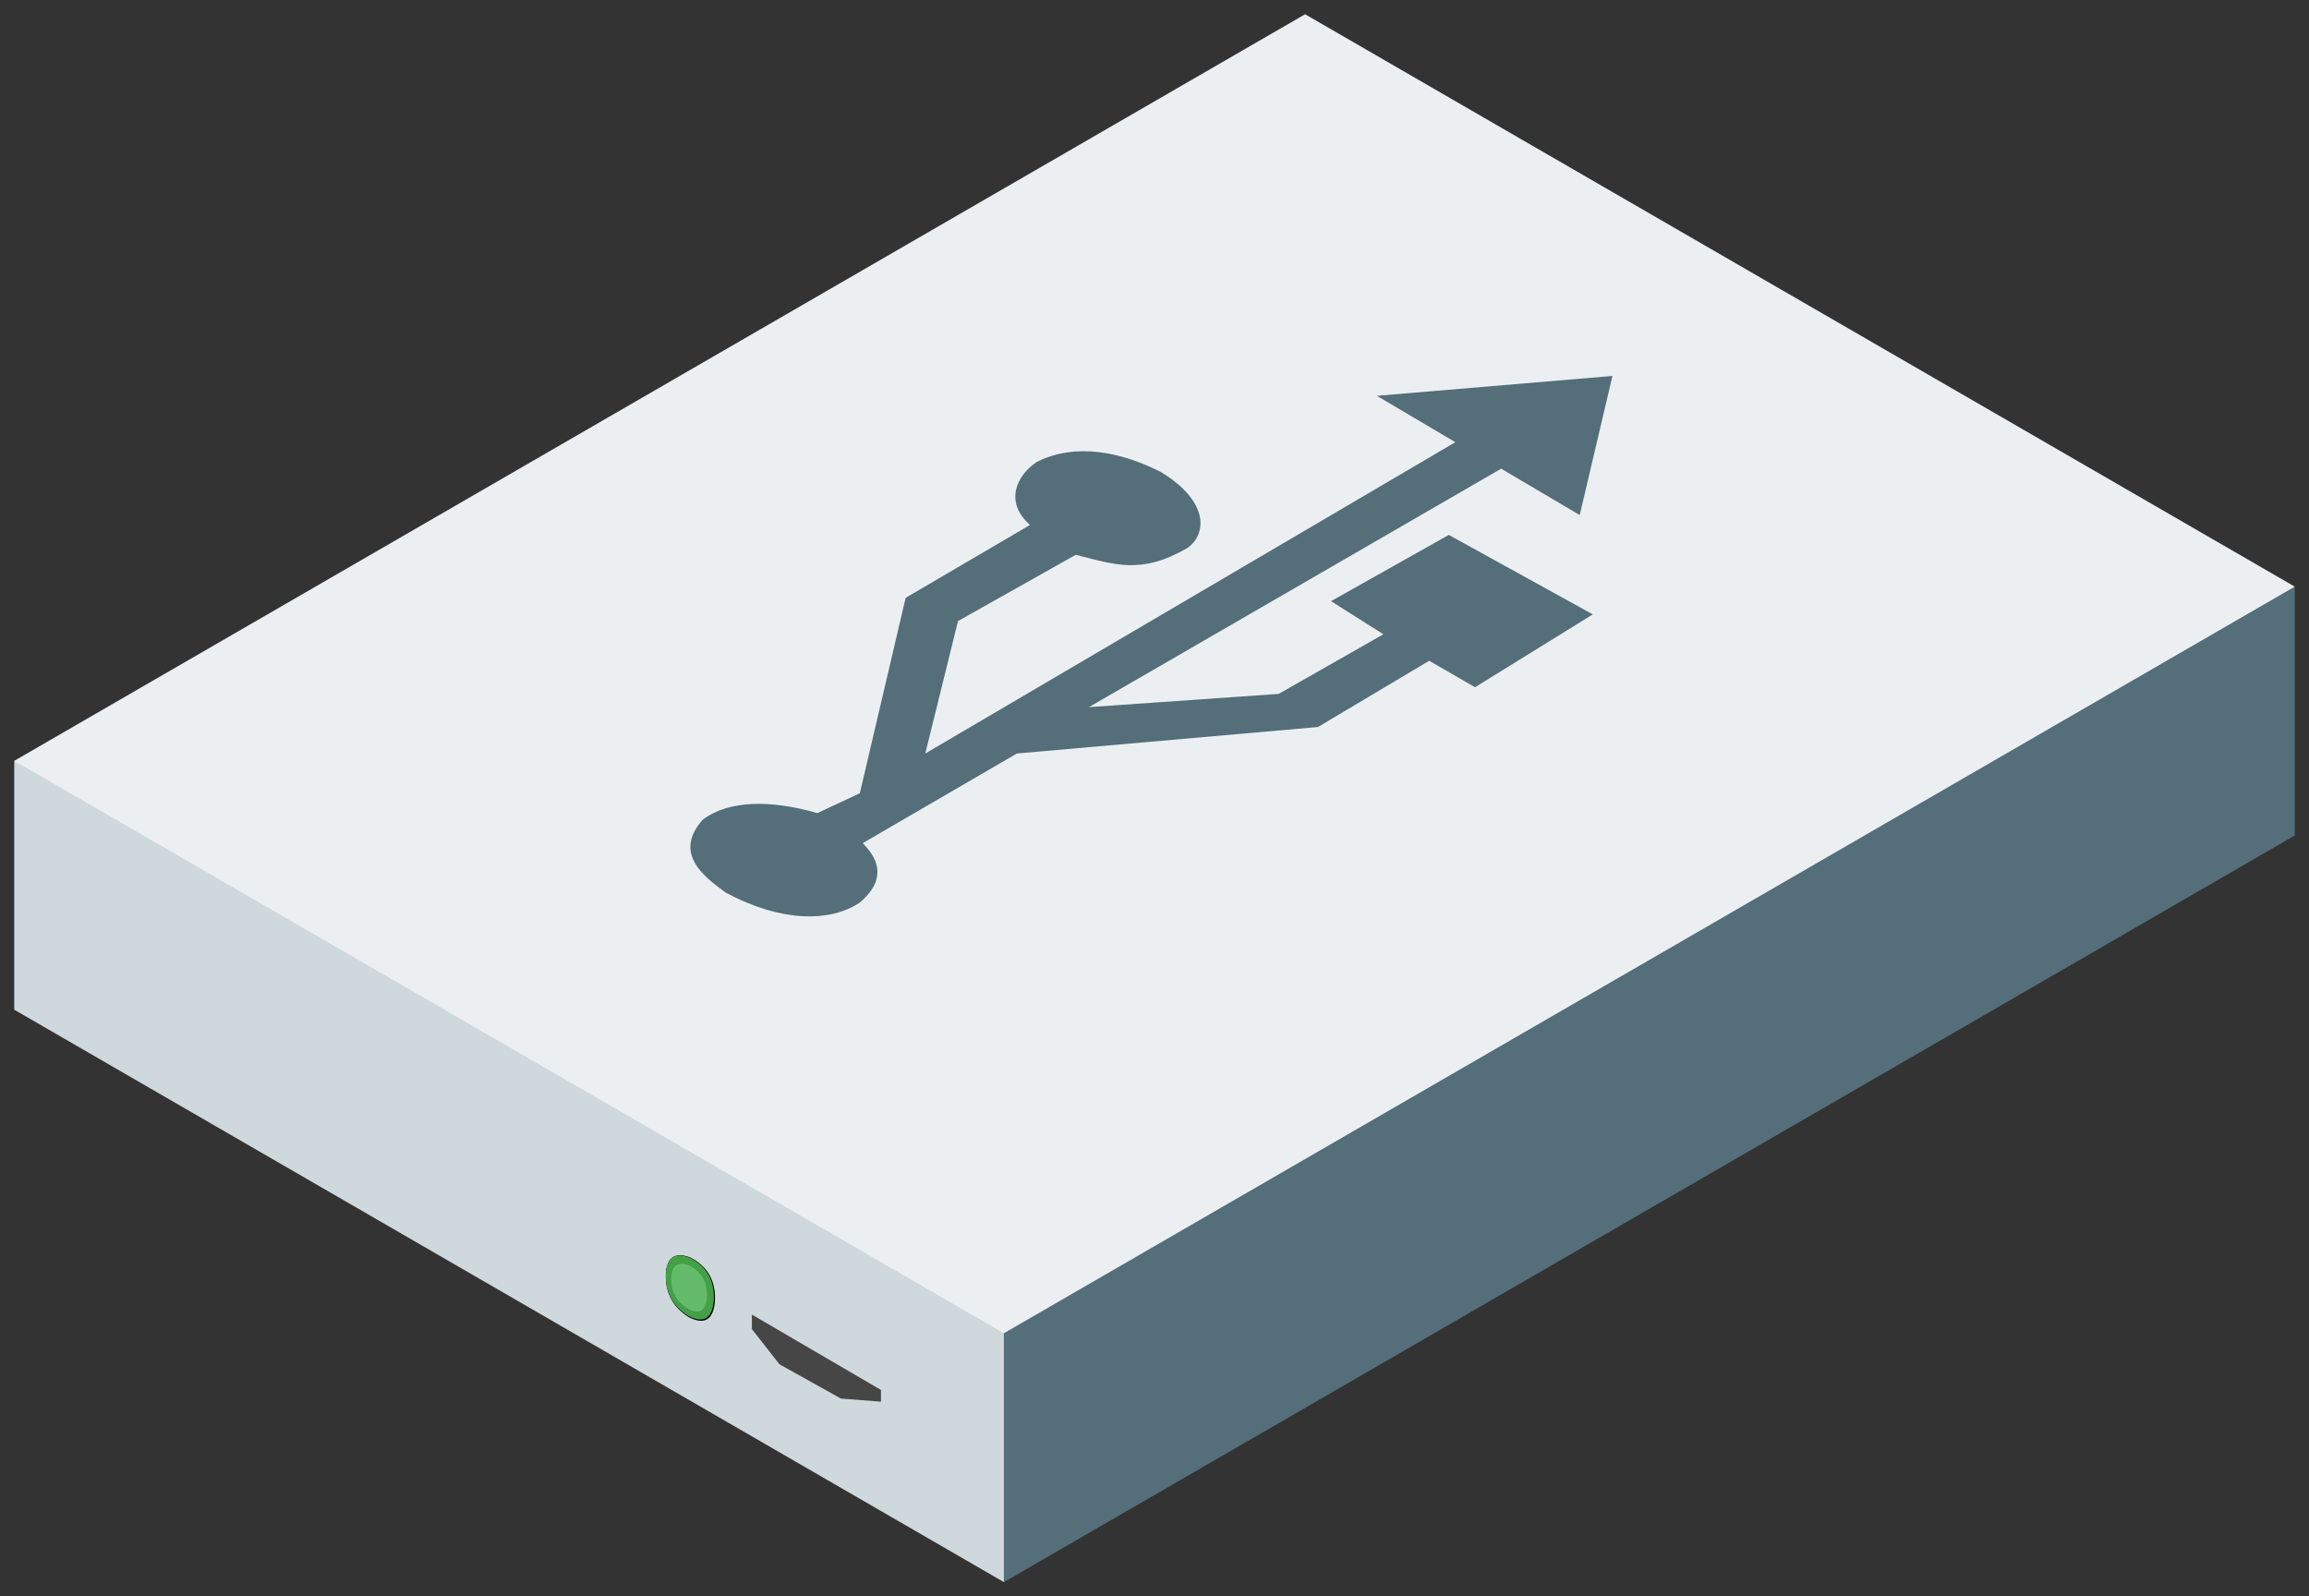 <svg xmlns="http://www.w3.org/2000/svg" xmlns:xlink="http://www.w3.org/1999/xlink" viewBox="0 0 81 56" fill="#fff" fill-rule="evenodd" stroke="#000" stroke-linecap="round" stroke-linejoin="round"><rect x="0" y="0" width="81" height="56" fill="#333333" stroke="none"/><use xlink:href="#A" x=".5" y=".5"/><symbol id="A" overflow="visible"><g stroke="none"><path d="M34.717 46.269V55L80 28.809v-8.73H34.717z" fill="#546e7a"/><path d="M34.717 55L0 34.92v-8.73h34.717v20.079z" fill="#cfd8dc"/><path d="M34.717 46.27L80 20.079 45.283 0 0 26.19z" fill="#eceff1"/><path d="M28.171 28.024l1.492-.697 1.607-6.855 4.362-2.556c-.918-.813-.459-1.743.23-2.207 1.377-.697 2.984-.349 4.362.349 1.722 1.046 1.607 2.207.918 2.672-1.607.929-2.525.581-3.903.232l-4.132 2.324-1.148 4.647 18.596-10.921-2.755-1.627 8.265-.697-1.148 4.88-2.755-1.627-14.463 8.365 6.658-.465 3.673-2.091-1.837-1.162 4.132-2.324 5.051 2.788-4.132 2.556-1.607-.929-3.903 2.324-10.561.929-5.395 3.137c-.115 0 1.263.929-.115 2.091-1.033.697-2.755.697-4.706-.349-.804-.581-1.837-1.394-.804-2.556.918-.697 2.411-.697 4.018-.232z" fill="#546e7a"/></g><g transform="matrix(-1 0 0 -1 24.582 45.833)" stroke="none"><path d="M.918.127Q.102-.288.004.655q-.065 1.1.869 1.569.718.269.838-.425.12-1.1-.794-1.673z" fill="#000"/><path d="M.935.169Q.139-.236.043.684-.021 1.759.892 2.217q.701.262.818-.415Q1.827.727.935.169z" fill="#43a047"/><path d="M.948.419Q.354.118.283.803q-.047.801.633 1.142.522.195.609-.309Q1.612.835.948.419z" fill="#66bb6a"/></g><path d="M25.876 45.615v.508l.97 1.238 2.156 1.2 1.402.109v-.411z" fill="#464646" stroke="none"/></symbol></svg>